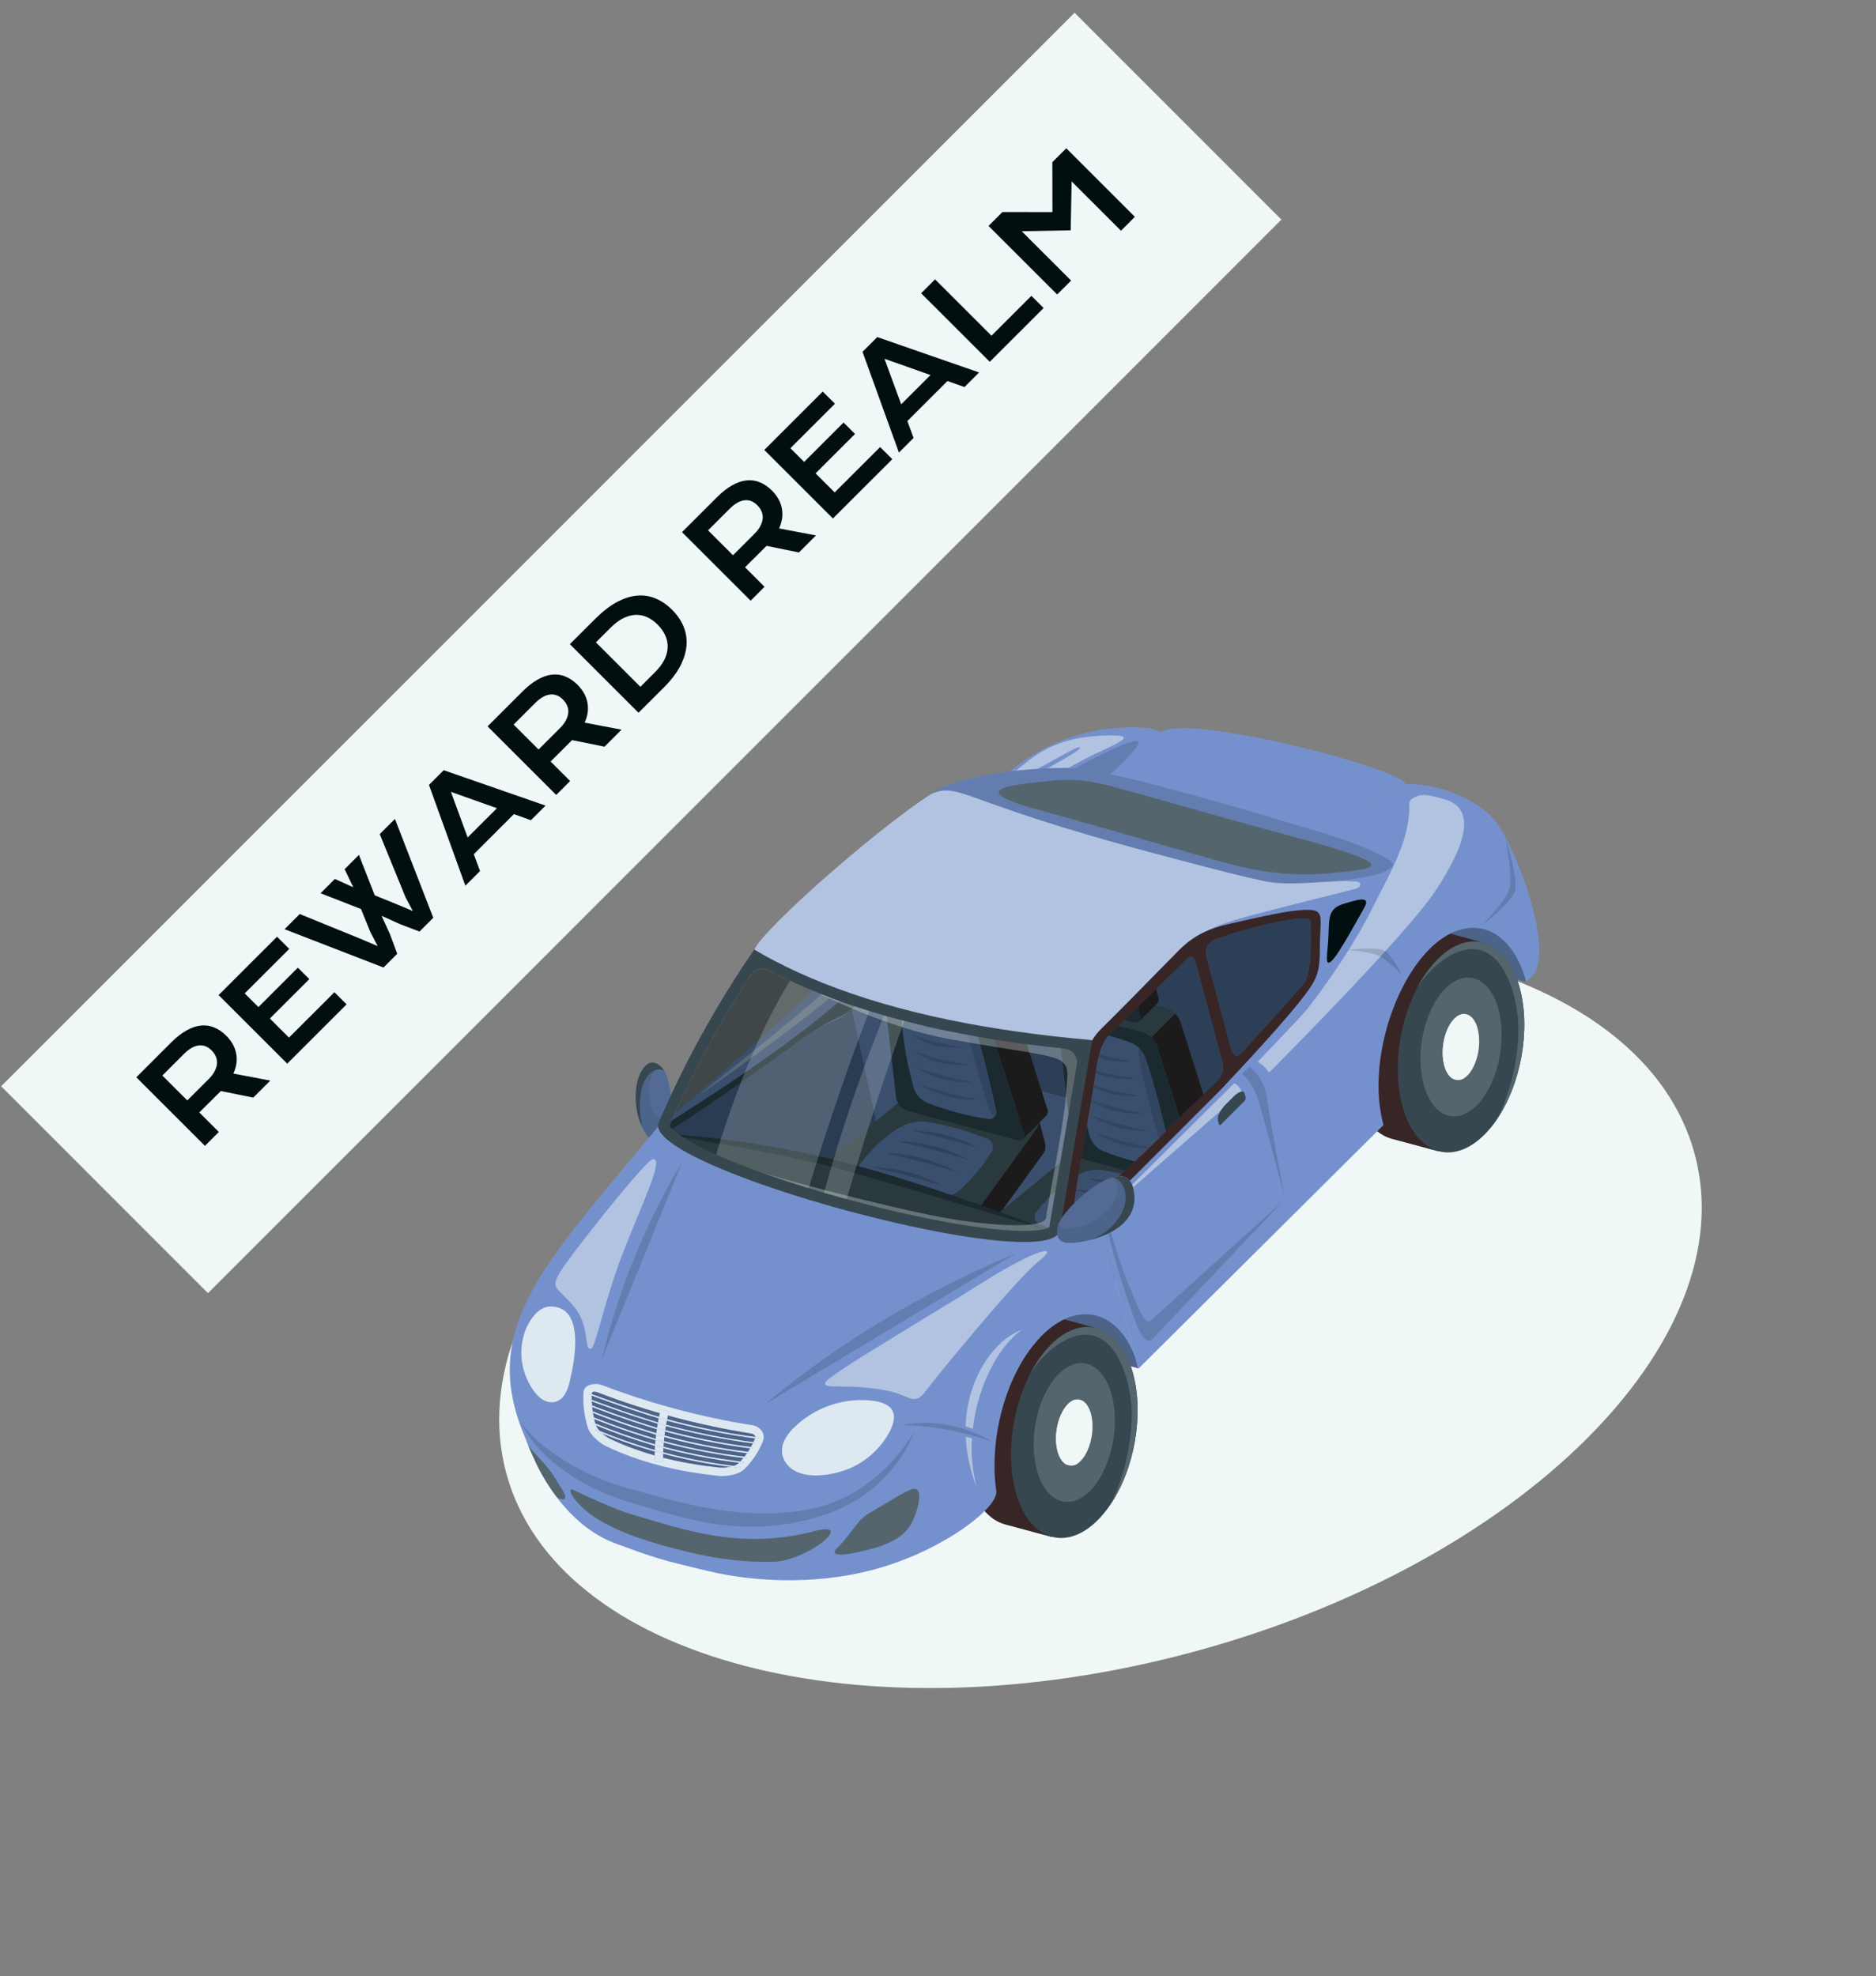 <svg width="94" height="99" viewBox="0 0 94 99" fill="none" xmlns="http://www.w3.org/2000/svg">
<rect x="0" y="0" width="94" height="99" fill="#808080" stroke="none"/>
<g clip-path="url(#clip0_1604_18113)">
<path d="M59.69 82.789C76.136 78.382 87.431 67.209 84.919 57.834C82.407 48.458 67.038 44.43 50.592 48.837C34.146 53.243 22.851 64.416 25.363 73.792C27.875 83.167 43.244 87.195 59.69 82.789Z" fill="#F0F7F7"/>
<path d="M74.048 72.599C77.849 71.581 80.454 68.976 79.866 66.781C79.278 64.587 75.72 63.633 71.919 64.652C68.118 65.67 65.513 68.275 66.101 70.47C66.689 72.664 70.247 73.618 74.048 72.599Z" fill="#F0F7F7"/>
<path d="M59.381 45.818L76.504 50.422C78.92 51.073 79.444 53.033 77.677 54.8L54.072 78.345C45.229 87.211 21.044 78.342 28.177 71.413L51.802 47.844C53.572 46.074 56.965 45.168 59.381 45.818Z" fill="#F0F7F7"/>
<path d="M57.148 36.44C56.376 36.447 53.02 36.24 49.945 39.243C49.216 39.955 47.756 41.423 45.95 43.253C45.95 43.253 44.153 46.514 41.433 49.015C36.287 53.747 32.742 56.7 32.742 56.7C32.88 56.761 33.028 56.796 33.178 56.803C35.149 57.044 40.408 59.798 43.029 57.985C46.082 55.875 57.148 36.44 57.148 36.44Z" fill="#7591CD"/>
<path opacity="0.5" d="M34.946 54.924C34.946 54.924 41.214 49.908 42.046 49.018C42.696 48.336 43.285 47.599 43.808 46.816C44.057 46.406 44.264 47.499 42.775 48.943C40.783 50.887 34.946 54.924 34.946 54.924Z" fill="#F0F7F7"/>
<path d="M43.654 44.6C43.736 44.907 43.878 45.324 44.055 45.873C44.293 46.609 44.29 47.026 44.096 47.693C44.006 47.999 43.763 48.485 43.233 49.048C40.297 52.15 32.742 56.701 32.742 56.701L33.17 56.805L42.652 53.096L46.157 49.161L45.022 44.529L44.269 44.355L43.654 44.6Z" fill="#37474F"/>
<path d="M45.023 44.529L45.086 44.762C45.062 45.019 45 45.381 44.828 45.559C44.737 45.654 44.621 45.722 44.493 45.756C44.259 45.819 44.023 45.754 43.96 45.565C43.946 45.515 43.932 45.462 43.91 45.415C43.791 45.056 43.718 44.817 43.66 44.598L44.275 44.353L45.023 44.529Z" fill="#7591CD"/>
<path opacity="0.3" d="M45.023 44.529L45.086 44.762C45.062 45.019 45 45.381 44.828 45.559C44.737 45.654 44.621 45.722 44.493 45.756C44.259 45.819 44.023 45.754 43.96 45.565C43.946 45.515 43.932 45.462 43.91 45.415C43.791 45.056 43.718 44.817 43.66 44.598L44.275 44.353L45.023 44.529Z" fill="#010F10"/>
<path d="M59.056 37.472C57.903 35.992 56.609 36.341 54.554 37.217C54.316 37.318 49.172 39.918 46.435 41.903C44.368 43.402 43.868 44.252 43.712 44.403C43.352 44.764 44.167 44.981 44.575 44.635C44.672 44.996 44.765 45.303 44.829 45.58C45.214 47.248 45.01 47.575 44.457 48.676C44.229 49.131 43.385 49.886 42.932 50.329C42.085 51.155 42.017 50.703 39.647 52.435C38.631 53.177 33.733 56.678 33.148 56.829L50.074 62.023L55.566 64.222L72.111 41.776L59.056 37.472Z" fill="#7591CD"/>
<path d="M44.599 44.617L45.989 43.021L62.016 46.905L60.132 48.789L62.445 57.41L46.911 53.245L44.599 44.617Z" fill="#7591CD"/>
<path opacity="0.25" d="M44.599 44.617L45.989 43.021L62.275 46.295L65.963 45.81L65.803 48.898L62.445 57.41L46.911 53.245L44.599 44.617Z" fill="#010F10"/>
<path opacity="0.5" d="M47.856 41.124C46.829 41.768 46.132 42.184 46.453 42.26C46.774 42.336 53.437 38.447 54.773 37.816C56.109 37.186 57.165 36.78 55.316 36.853C53.666 36.924 52.699 37.303 51.859 37.874C51.019 38.445 49.524 39.871 49.524 39.871C49.524 39.871 53.721 37.56 53.884 37.493C54.047 37.426 54.478 37.334 53.502 37.916C52.526 38.497 48.891 40.482 47.856 41.124Z" fill="#F0F7F7"/>
<path opacity="0.3" d="M44.462 58.78C44.462 58.78 43.446 54.09 42.684 50.56C41.717 51.437 41.82 50.843 39.669 52.412C38.784 53.058 34.951 55.8 33.593 56.594L33.17 56.805L43.099 59.85L44.462 58.78Z" fill="#010F10"/>
<path d="M52.041 56.067L50.362 56.481L47.431 55.708C47.162 55.652 46.884 55.654 46.616 55.712C46.347 55.77 46.094 55.883 45.872 56.045L43.168 58.259L41.046 58.783L41.376 60.016C41.413 60.154 41.549 60.27 41.781 60.332L48.164 62.043C48.419 62.099 48.684 62.082 48.93 61.995C49.175 61.907 49.392 61.753 49.554 61.549L52.239 57.842C52.299 57.768 52.343 57.68 52.365 57.587C52.387 57.493 52.387 57.396 52.366 57.302L52.041 56.067Z" fill="#37474F"/>
<path d="M41.45 59.1L47.833 60.811C48.088 60.867 48.353 60.85 48.599 60.762C48.844 60.675 49.061 60.521 49.224 60.318L51.908 56.61C52.198 56.211 52.046 55.783 51.568 55.657L47.099 54.476C46.83 54.421 46.552 54.422 46.283 54.48C46.015 54.538 45.762 54.652 45.54 54.813L41.276 58.303C40.895 58.614 40.972 58.972 41.45 59.1Z" fill="#55656D"/>
<path d="M52.042 56.068L52.371 57.297C52.371 57.297 52.371 57.297 52.365 57.299C52.386 57.393 52.386 57.49 52.364 57.584C52.342 57.678 52.299 57.765 52.238 57.84L49.553 61.546C49.398 61.745 49.189 61.896 48.95 61.98L48.62 60.748C48.859 60.665 49.069 60.515 49.223 60.315L51.907 56.607C51.969 56.533 52.013 56.447 52.036 56.353C52.06 56.26 52.062 56.163 52.042 56.068Z" fill="#382626"/>
<path d="M52.476 55.56C52.499 55.613 52.508 55.671 52.501 55.728C52.494 55.785 52.471 55.84 52.437 55.885L51.246 57.075C51.284 57.03 51.308 56.976 51.315 56.919C51.323 56.861 51.314 56.802 51.289 56.75L49.139 49.949C49.082 49.797 48.991 49.659 48.873 49.546C48.755 49.433 48.613 49.348 48.458 49.297L44.627 48.271C44.567 48.25 44.502 48.245 44.44 48.257C44.377 48.269 44.319 48.296 44.27 48.337L45.452 47.156C45.501 47.113 45.56 47.083 45.624 47.071C45.688 47.058 45.755 47.062 45.816 47.083L49.645 48.11C49.8 48.16 49.942 48.245 50.06 48.358C50.178 48.471 50.269 48.608 50.326 48.761L52.476 55.56Z" fill="#382626"/>
<path d="M44.629 48.273L48.459 49.299C48.614 49.35 48.755 49.435 48.873 49.547C48.991 49.66 49.082 49.797 49.14 49.949L51.288 56.747C51.378 57.031 51.218 57.198 50.93 57.116L45.477 55.655C45.328 55.608 45.195 55.519 45.093 55.401C44.99 55.282 44.923 55.137 44.898 54.983L44.17 48.662C44.157 48.601 44.16 48.538 44.18 48.48C44.2 48.421 44.235 48.369 44.283 48.329C44.33 48.289 44.387 48.263 44.448 48.253C44.509 48.243 44.572 48.25 44.629 48.273Z" fill="#37474F"/>
<path d="M50.062 48.362L48.882 49.547C48.765 49.432 48.622 49.346 48.465 49.298L44.634 48.272C44.574 48.251 44.509 48.246 44.447 48.258C44.384 48.27 44.326 48.297 44.277 48.338L45.459 47.157C45.508 47.114 45.567 47.084 45.631 47.072C45.695 47.059 45.761 47.063 45.823 47.084L49.652 48.111C49.807 48.16 49.948 48.246 50.062 48.362Z" fill="#55656D"/>
<path d="M49.215 47.517L48.756 45.804C48.426 44.573 47.25 43.33 46.13 43.029C45.617 42.894 45.206 42.979 44.94 43.23L44.037 44.139L44.756 44.92L45.161 46.432C45.212 46.586 45.297 46.725 45.411 46.84C45.525 46.954 45.665 47.039 45.818 47.09L47.054 47.421L48.27 48.744L49.164 47.845C49.201 47.8 49.225 47.746 49.234 47.688C49.243 47.63 49.237 47.571 49.215 47.517Z" fill="#382626"/>
<path d="M46.784 45.469L47.948 44.304C47.439 43.688 46.776 43.202 46.13 43.029C45.617 42.894 45.206 42.979 44.94 43.23L44.037 44.139L44.756 44.92L44.836 45.217L46.784 45.469Z" fill="#55656D"/>
<path d="M48.326 48.412L47.867 46.7C47.537 45.468 46.361 44.226 45.241 43.925C44.122 43.625 43.48 44.381 43.81 45.614L44.269 47.325C44.319 47.479 44.405 47.619 44.519 47.733C44.634 47.848 44.773 47.933 44.927 47.984L47.945 48.792C48.233 48.869 48.403 48.699 48.326 48.412Z" fill="#37474F"/>
<path d="M45.118 49.704C45.118 51.331 45.342 52.95 45.785 54.516C45.839 54.673 45.924 54.819 46.036 54.943C46.147 55.068 46.282 55.169 46.433 55.24C47.415 55.628 48.439 55.902 49.485 56.056C49.547 56.073 49.612 56.072 49.673 56.055C49.735 56.037 49.79 56.003 49.834 55.956C49.877 55.909 49.907 55.851 49.92 55.788C49.933 55.725 49.928 55.66 49.907 55.6C49.492 53.713 49.054 51.967 48.571 50.547C48.445 50.232 48.203 49.977 47.895 49.834C47.176 49.556 46.429 49.356 45.667 49.237C45.6 49.224 45.53 49.227 45.463 49.245C45.396 49.262 45.334 49.295 45.282 49.34C45.229 49.384 45.187 49.44 45.159 49.503C45.131 49.566 45.117 49.635 45.118 49.704Z" fill="#7591CD"/>
<path opacity="0.15" d="M49.909 55.767C49.916 55.711 49.914 55.654 49.902 55.599C49.486 53.712 49.048 51.966 48.565 50.545C48.505 50.389 48.414 50.247 48.298 50.127C48.044 49.914 48.564 52.135 48.93 53.477C49.296 54.818 49.663 56.141 49.842 55.929C49.849 55.921 49.856 55.912 49.862 55.902C49.881 55.859 49.897 55.813 49.909 55.767Z" fill="#010F10"/>
<g opacity="0.15">
<path d="M46.06 54.315C46.06 54.315 46.108 54.329 46.186 54.355C46.264 54.382 46.378 54.417 46.512 54.461C46.781 54.55 47.139 54.661 47.502 54.756C47.866 54.851 48.231 54.932 48.506 54.989C48.65 55.016 48.761 55.045 48.843 55.058C48.926 55.072 48.971 55.087 48.971 55.087C48.971 55.087 48.923 55.092 48.837 55.094C48.75 55.097 48.633 55.101 48.49 55.092C48.347 55.082 48.18 55.069 48.003 55.044C47.914 55.028 47.823 55.016 47.73 54.995C47.637 54.973 47.545 54.951 47.453 54.932C47.269 54.88 47.086 54.824 46.917 54.759C46.765 54.7 46.616 54.634 46.471 54.56C46.342 54.496 46.24 54.432 46.168 54.39C46.095 54.348 46.06 54.315 46.06 54.315Z" fill="#010F10"/>
<path d="M45.829 53.452C45.829 53.452 45.876 53.465 45.954 53.492C46.032 53.519 46.146 53.554 46.281 53.598C46.55 53.687 46.907 53.797 47.271 53.891C47.634 53.986 47.999 54.068 48.275 54.126C48.418 54.152 48.529 54.181 48.612 54.195C48.695 54.21 48.739 54.224 48.739 54.224L48.605 54.231C48.521 54.232 48.401 54.237 48.259 54.229C48.095 54.221 47.933 54.204 47.771 54.179C47.683 54.164 47.591 54.151 47.498 54.13C47.405 54.109 47.314 54.088 47.221 54.068C47.037 54.017 46.854 53.959 46.686 53.895C46.518 53.831 46.366 53.762 46.239 53.696C46.113 53.631 46.009 53.569 45.936 53.527C45.864 53.485 45.829 53.452 45.829 53.452Z" fill="#010F10"/>
<path d="M45.817 52.684C45.817 52.684 45.86 52.695 45.933 52.719C46.006 52.743 46.111 52.774 46.231 52.815C46.48 52.895 46.81 52.994 47.145 53.073C47.479 53.152 47.819 53.215 48.076 53.265L48.387 53.327L48.504 53.353C48.504 53.353 48.461 53.358 48.384 53.362C48.307 53.366 48.197 53.37 48.065 53.367C47.915 53.364 47.764 53.354 47.614 53.337C47.532 53.325 47.447 53.317 47.362 53.299C47.277 53.281 47.19 53.265 47.103 53.246C47.016 53.227 46.932 53.202 46.849 53.178C46.766 53.154 46.685 53.123 46.607 53.096C46.466 53.042 46.328 52.98 46.193 52.911C46.075 52.852 45.981 52.792 45.916 52.752C45.851 52.713 45.817 52.684 45.817 52.684Z" fill="#010F10"/>
<path d="M45.673 51.853L45.785 51.886C45.855 51.912 45.957 51.939 46.082 51.977C46.321 52.049 46.64 52.149 46.964 52.22C47.288 52.291 47.617 52.35 47.865 52.397L48.165 52.452C48.238 52.467 48.279 52.478 48.279 52.478L48.163 52.487C48.089 52.489 47.982 52.496 47.855 52.495C47.728 52.493 47.58 52.486 47.421 52.475C47.342 52.465 47.258 52.458 47.176 52.442C47.094 52.426 47.009 52.412 46.925 52.395C46.842 52.378 46.759 52.352 46.678 52.325C46.597 52.298 46.518 52.273 46.444 52.252C46.307 52.2 46.174 52.141 46.044 52.074C45.93 52.016 45.84 51.957 45.778 51.919C45.716 51.882 45.673 51.853 45.673 51.853Z" fill="#010F10"/>
<path d="M45.592 51.046L45.698 51.076L45.973 51.162C46.245 51.249 46.523 51.323 46.803 51.382C47.107 51.446 47.419 51.489 47.66 51.531C47.901 51.572 48.051 51.611 48.051 51.611C47.917 51.626 47.782 51.633 47.648 51.634C47.354 51.638 47.06 51.613 46.771 51.557C46.691 51.539 46.612 51.52 46.536 51.498C46.459 51.477 46.386 51.449 46.314 51.422C46.184 51.373 46.059 51.316 45.937 51.25C45.817 51.191 45.702 51.123 45.592 51.046Z" fill="#010F10"/>
<path d="M45.678 50.225C45.678 50.225 45.814 50.26 46.012 50.322C46.209 50.383 46.468 50.455 46.733 50.514C46.998 50.572 47.266 50.622 47.469 50.664C47.673 50.706 47.808 50.743 47.808 50.743C47.692 50.759 47.575 50.767 47.459 50.766C47.202 50.769 46.946 50.743 46.694 50.689C46.625 50.671 46.557 50.654 46.49 50.635C46.424 50.616 46.36 50.591 46.298 50.568C46.185 50.525 46.076 50.474 45.971 50.416C45.868 50.36 45.77 50.297 45.678 50.225Z" fill="#010F10"/>
</g>
<path d="M45.377 56.342C44.547 56.731 43.804 57.408 43.121 58.279C43.078 58.328 43.047 58.386 43.032 58.45C43.017 58.513 43.018 58.579 43.035 58.642C43.052 58.705 43.084 58.763 43.129 58.81C43.173 58.858 43.229 58.894 43.291 58.914C44.529 59.395 45.817 59.735 47.131 59.928C47.468 59.963 47.804 59.863 48.067 59.65C48.699 59.085 49.243 58.428 49.682 57.703C49.717 57.644 49.739 57.578 49.745 57.51C49.751 57.442 49.742 57.373 49.718 57.309C49.694 57.245 49.657 57.187 49.608 57.139C49.559 57.092 49.5 57.056 49.435 57.034C48.461 56.648 47.447 56.369 46.413 56.202C46.062 56.163 45.706 56.211 45.377 56.342Z" fill="#7591CD"/>
<g opacity="0.2">
<path d="M43.675 58.476C43.675 58.476 43.733 58.475 43.834 58.479C43.934 58.484 44.082 58.489 44.249 58.504C44.674 58.547 45.095 58.623 45.508 58.729C45.92 58.836 46.322 58.977 46.711 59.151C46.887 59.23 47.06 59.317 47.228 59.414L46.673 59.247C46.343 59.146 45.903 59.017 45.458 58.904C45.013 58.79 44.566 58.684 44.227 58.607L43.819 58.512C43.731 58.491 43.675 58.476 43.675 58.476Z" fill="#010F10"/>
<path d="M44.378 57.773L44.537 57.777C44.638 57.783 44.785 57.788 44.952 57.802C45.377 57.845 45.797 57.919 46.211 58.026C46.622 58.133 47.025 58.274 47.413 58.447C47.591 58.528 47.764 58.618 47.932 58.717L47.378 58.55C47.047 58.447 46.607 58.32 46.162 58.206C45.718 58.093 45.27 57.987 44.932 57.91L44.524 57.815C44.434 57.79 44.378 57.773 44.378 57.773Z" fill="#010F10"/>
<path d="M44.983 57.177C44.983 57.177 45.041 57.176 45.142 57.181C45.244 57.184 45.39 57.19 45.558 57.205C45.982 57.248 46.403 57.323 46.816 57.429C47.228 57.537 47.63 57.678 48.019 57.851C48.196 57.931 48.37 58.022 48.538 58.12C48.538 58.12 48.316 58.054 47.983 57.953C47.651 57.851 47.212 57.725 46.768 57.61C46.324 57.494 45.876 57.391 45.538 57.314L45.13 57.219L44.983 57.177Z" fill="#010F10"/>
<path d="M45.672 56.636C45.672 56.636 45.726 56.635 45.82 56.638C45.913 56.642 46.046 56.646 46.205 56.662C46.595 56.699 46.981 56.766 47.361 56.864C47.74 56.961 48.11 57.089 48.468 57.249C48.63 57.322 48.788 57.404 48.942 57.495C48.942 57.495 48.891 57.481 48.795 57.455C48.7 57.429 48.578 57.392 48.426 57.347C48.128 57.254 47.718 57.139 47.31 57.035C46.902 56.93 46.492 56.833 46.182 56.761L45.808 56.67C45.724 56.651 45.672 56.636 45.672 56.636Z" fill="#010F10"/>
</g>
<path d="M60.86 58.495L59.181 58.91L56.25 58.136C55.981 58.08 55.703 58.082 55.435 58.14C55.166 58.199 54.913 58.312 54.691 58.474L51.989 60.687L49.869 61.21L50.199 62.443C50.236 62.581 50.372 62.697 50.604 62.759L56.987 64.47C57.242 64.526 57.507 64.509 57.753 64.422C57.998 64.334 58.215 64.18 58.377 63.976L61.062 60.27C61.123 60.196 61.166 60.108 61.188 60.014C61.21 59.921 61.21 59.823 61.189 59.729L60.86 58.495Z" fill="#37474F"/>
<path d="M50.269 61.527L56.652 63.238C56.907 63.294 57.172 63.277 57.418 63.19C57.664 63.102 57.88 62.948 58.043 62.745L60.727 59.038C61.018 58.638 60.865 58.21 60.387 58.084L55.919 56.903C55.65 56.848 55.372 56.849 55.104 56.908C54.836 56.966 54.582 57.08 54.361 57.241L50.093 60.726C49.714 61.041 49.791 61.4 50.269 61.527Z" fill="#55656D"/>
<path d="M60.862 58.496L61.192 59.726C61.213 59.82 61.213 59.917 61.191 60.011C61.169 60.105 61.125 60.192 61.064 60.267L58.38 63.973C58.225 64.172 58.015 64.323 57.777 64.407L57.447 63.175C57.685 63.092 57.895 62.941 58.05 62.742L60.732 59.026C60.791 58.953 60.834 58.868 60.857 58.776C60.879 58.684 60.881 58.588 60.862 58.496Z" fill="#382626"/>
<path d="M61.296 57.988C61.319 58.041 61.328 58.099 61.321 58.156C61.314 58.213 61.292 58.267 61.256 58.312L60.066 59.502C60.105 59.458 60.13 59.403 60.138 59.346C60.147 59.288 60.139 59.228 60.115 59.175L57.965 52.379C57.907 52.226 57.816 52.088 57.698 51.975C57.581 51.862 57.439 51.777 57.284 51.726L53.448 50.702C53.388 50.681 53.323 50.676 53.261 50.688C53.199 50.699 53.141 50.727 53.092 50.768L54.274 49.588C54.323 49.545 54.383 49.515 54.447 49.502C54.511 49.489 54.577 49.494 54.639 49.515L58.467 50.542C58.622 50.592 58.764 50.676 58.882 50.789C59 50.902 59.091 51.04 59.148 51.193L61.296 57.988Z" fill="#382626"/>
<path d="M53.45 50.701L57.279 51.727C57.434 51.778 57.576 51.863 57.694 51.975C57.812 52.088 57.903 52.226 57.961 52.378L60.109 59.176C60.199 59.46 60.039 59.627 59.752 59.544L54.299 58.084C54.15 58.036 54.016 57.948 53.914 57.83C53.811 57.711 53.744 57.566 53.718 57.411L52.992 51.096C52.977 51.035 52.98 50.971 52.999 50.912C53.018 50.853 53.053 50.8 53.101 50.759C53.148 50.718 53.205 50.691 53.267 50.681C53.328 50.671 53.392 50.678 53.45 50.701Z" fill="#37474F"/>
<path d="M58.883 50.788L57.692 51.978C57.575 51.862 57.432 51.776 57.275 51.727L53.448 50.702C53.388 50.681 53.323 50.676 53.261 50.688C53.199 50.699 53.141 50.727 53.092 50.768L54.274 49.588C54.323 49.545 54.383 49.515 54.447 49.502C54.511 49.489 54.577 49.494 54.639 49.515L58.467 50.542C58.624 50.59 58.766 50.674 58.883 50.788Z" fill="#55656D"/>
<path d="M58.036 49.943L57.578 48.233C57.248 47.001 56.072 45.758 54.951 45.459C54.438 45.324 54.026 45.407 53.761 45.658L52.856 46.568L53.576 47.351L53.979 48.856C54.029 49.01 54.115 49.15 54.23 49.264C54.344 49.378 54.484 49.464 54.637 49.514L55.871 49.845L57.088 51.168L57.982 50.27C58.019 50.225 58.044 50.171 58.053 50.114C58.063 50.056 58.057 49.997 58.036 49.943Z" fill="#382626"/>
<path d="M55.603 47.896L56.768 46.731C56.258 46.116 55.595 45.629 54.95 45.457C54.437 45.322 54.025 45.406 53.76 45.656L52.855 46.566L53.575 47.349L53.654 47.645L55.603 47.896Z" fill="#55656D"/>
<path d="M57.145 50.838L56.686 49.126C56.356 47.894 55.18 46.652 54.06 46.351C52.941 46.051 52.3 46.807 52.63 48.039L53.089 49.751C53.139 49.905 53.225 50.045 53.339 50.159C53.453 50.273 53.593 50.359 53.746 50.41L56.766 51.219C57.052 51.295 57.222 51.125 57.145 50.838Z" fill="#37474F"/>
<path d="M53.94 52.13C53.938 53.758 54.162 55.378 54.606 56.944C54.66 57.101 54.745 57.246 54.856 57.371C54.967 57.495 55.102 57.595 55.253 57.666C56.236 58.055 57.26 58.329 58.305 58.483C58.366 58.499 58.431 58.498 58.492 58.48C58.554 58.463 58.609 58.428 58.652 58.382C58.696 58.335 58.725 58.278 58.739 58.215C58.752 58.153 58.748 58.088 58.728 58.028C58.31 56.14 57.874 54.394 57.39 52.974C57.264 52.659 57.022 52.404 56.714 52.261C55.995 51.983 55.248 51.782 54.486 51.664C54.419 51.651 54.349 51.655 54.283 51.672C54.216 51.691 54.155 51.723 54.103 51.768C54.05 51.812 54.009 51.868 53.98 51.931C53.952 51.993 53.938 52.062 53.94 52.13Z" fill="#7591CD"/>
<path opacity="0.15" d="M58.728 58.195C58.736 58.139 58.735 58.082 58.722 58.027C58.305 56.14 57.869 54.393 57.385 52.973C57.326 52.816 57.234 52.674 57.117 52.554C56.863 52.342 57.383 54.564 57.75 55.906C58.116 57.247 58.484 58.569 58.662 58.357L58.682 58.33C58.701 58.286 58.716 58.241 58.728 58.195Z" fill="#010F10"/>
<g opacity="0.15">
<path d="M54.884 56.746L55.009 56.786C55.087 56.814 55.2 56.848 55.334 56.892C55.605 56.981 55.962 57.092 56.324 57.187C56.686 57.282 57.053 57.364 57.329 57.42C57.473 57.447 57.584 57.476 57.665 57.489C57.747 57.503 57.793 57.518 57.793 57.518C57.793 57.518 57.746 57.522 57.659 57.525C57.571 57.528 57.455 57.532 57.312 57.523C57.149 57.516 56.986 57.499 56.825 57.475C56.736 57.459 56.645 57.447 56.553 57.425C56.461 57.403 56.368 57.384 56.275 57.364C56.091 57.312 55.908 57.255 55.741 57.189C55.588 57.131 55.438 57.065 55.293 56.991C55.164 56.927 55.062 56.863 54.991 56.821C54.92 56.779 54.884 56.746 54.884 56.746Z" fill="#010F10"/>
<path d="M54.651 55.877L54.776 55.917C54.855 55.945 54.967 55.979 55.102 56.023C55.372 56.111 55.73 56.221 56.092 56.316C56.453 56.411 56.82 56.493 57.097 56.551C57.24 56.578 57.352 56.607 57.433 56.62C57.514 56.634 57.56 56.649 57.56 56.649L57.426 56.656C57.342 56.657 57.222 56.662 57.08 56.654C56.916 56.646 56.754 56.63 56.592 56.605C56.504 56.589 56.412 56.578 56.321 56.556C56.229 56.534 56.135 56.513 56.043 56.494C55.859 56.443 55.676 56.386 55.509 56.321C55.342 56.257 55.188 56.188 55.06 56.123C54.933 56.058 54.83 55.995 54.759 55.953C54.688 55.911 54.651 55.877 54.651 55.877Z" fill="#010F10"/>
<path d="M54.637 55.109C54.637 55.109 54.679 55.121 54.752 55.145C54.826 55.169 54.931 55.201 55.051 55.242C55.298 55.322 55.628 55.42 55.963 55.499C56.297 55.578 56.637 55.641 56.894 55.691L57.205 55.753L57.322 55.779C57.322 55.779 57.28 55.79 57.202 55.788C57.124 55.786 57.015 55.797 56.883 55.793C56.733 55.791 56.582 55.78 56.433 55.763C56.35 55.751 56.265 55.743 56.18 55.725C56.095 55.708 56.008 55.691 55.921 55.674C55.835 55.656 55.75 55.628 55.667 55.605C55.585 55.583 55.504 55.55 55.426 55.523C55.284 55.47 55.146 55.408 55.011 55.339C54.895 55.279 54.8 55.22 54.735 55.18C54.669 55.14 54.637 55.109 54.637 55.109Z" fill="#010F10"/>
<path d="M54.495 54.278C54.495 54.278 54.536 54.289 54.608 54.312C54.679 54.335 54.78 54.364 54.904 54.402C55.143 54.474 55.462 54.574 55.786 54.645C56.111 54.716 56.438 54.775 56.688 54.821L56.987 54.877C57.059 54.892 57.1 54.903 57.1 54.903L56.984 54.912C56.91 54.914 56.803 54.922 56.676 54.92C56.549 54.917 56.401 54.912 56.242 54.9C56.163 54.89 56.081 54.883 55.997 54.867C55.914 54.852 55.83 54.837 55.746 54.82C55.663 54.803 55.58 54.778 55.499 54.75C55.418 54.723 55.339 54.698 55.265 54.677C55.129 54.625 54.995 54.565 54.866 54.498C54.752 54.44 54.661 54.381 54.598 54.343C54.535 54.306 54.495 54.278 54.495 54.278Z" fill="#010F10"/>
<path d="M54.415 53.471L54.521 53.501C54.587 53.523 54.682 53.552 54.796 53.587C55.068 53.675 55.345 53.749 55.625 53.808C55.929 53.871 56.241 53.916 56.475 53.958C56.71 54 56.866 54.038 56.866 54.038C56.733 54.053 56.598 54.06 56.464 54.06C56.169 54.065 55.874 54.04 55.585 53.984C55.507 53.965 55.427 53.947 55.35 53.926C55.273 53.904 55.2 53.876 55.128 53.849C54.999 53.8 54.873 53.743 54.751 53.678C54.634 53.617 54.522 53.548 54.415 53.471Z" fill="#010F10"/>
<path d="M54.497 52.651C54.497 52.651 54.635 52.687 54.831 52.748C55.027 52.81 55.288 52.883 55.553 52.941C55.817 52.998 56.085 53.048 56.289 53.091C56.492 53.133 56.628 53.171 56.628 53.171C56.512 53.186 56.396 53.193 56.279 53.193C56.022 53.195 55.765 53.169 55.514 53.116C55.445 53.099 55.377 53.082 55.31 53.062C55.243 53.041 55.179 53.017 55.117 52.995C55.005 52.952 54.896 52.901 54.791 52.842C54.688 52.787 54.59 52.723 54.497 52.651Z" fill="#010F10"/>
</g>
<path d="M54.2 58.769C53.37 59.158 52.628 59.834 51.943 60.705C51.9 60.754 51.87 60.813 51.855 60.876C51.84 60.94 51.841 61.006 51.858 61.069C51.875 61.132 51.907 61.189 51.951 61.237C51.996 61.284 52.052 61.32 52.113 61.341C53.351 61.822 54.639 62.162 55.953 62.355C56.289 62.39 56.626 62.291 56.889 62.078C57.519 61.51 58.061 60.852 58.498 60.124C58.533 60.066 58.555 60 58.561 59.932C58.567 59.863 58.558 59.795 58.535 59.73C58.511 59.666 58.473 59.608 58.424 59.561C58.375 59.513 58.316 59.477 58.251 59.455C57.276 59.07 56.263 58.791 55.229 58.624C54.879 58.588 54.526 58.638 54.2 58.769Z" fill="#7591CD"/>
<g opacity="0.2">
<path d="M52.494 60.9C52.494 60.9 52.553 60.9 52.654 60.904C52.756 60.908 52.901 60.914 53.07 60.929C53.494 60.971 53.914 61.046 54.327 61.153C54.739 61.26 55.141 61.401 55.529 61.574C55.707 61.653 55.88 61.741 56.048 61.837L55.494 61.67C55.163 61.569 54.721 61.441 54.277 61.327C53.832 61.213 53.385 61.108 53.048 61.031L52.64 60.935C52.551 60.918 52.494 60.9 52.494 60.9Z" fill="#010F10"/>
<path d="M53.197 60.201L53.358 60.206C53.459 60.21 53.604 60.216 53.773 60.231C54.198 60.273 54.618 60.348 55.032 60.455C55.443 60.562 55.846 60.703 56.234 60.876C56.412 60.957 56.585 61.047 56.753 61.146L56.199 60.978C55.868 60.877 55.428 60.749 54.983 60.635C54.539 60.521 54.091 60.415 53.754 60.338L53.345 60.243C53.253 60.218 53.197 60.201 53.197 60.201Z" fill="#010F10"/>
<path d="M53.804 59.603L53.963 59.607C54.065 59.612 54.211 59.618 54.378 59.632C54.803 59.675 55.223 59.749 55.636 59.856C56.048 59.964 56.45 60.105 56.839 60.278C57.017 60.358 57.19 60.449 57.358 60.547L56.81 60.378C56.479 60.276 56.039 60.149 55.594 60.034C55.149 59.919 54.702 59.815 54.364 59.738L53.956 59.643C53.86 59.62 53.804 59.603 53.804 59.603Z" fill="#010F10"/>
<path d="M54.491 59.062C54.491 59.062 54.545 59.062 54.639 59.065C54.733 59.069 54.866 59.072 55.025 59.088C55.415 59.125 55.801 59.193 56.18 59.291C56.559 59.387 56.929 59.516 57.287 59.675C57.449 59.749 57.608 59.831 57.761 59.922C57.761 59.922 57.71 59.908 57.621 59.881L57.253 59.772C56.948 59.681 56.544 59.565 56.135 59.46C55.727 59.354 55.319 59.258 55.009 59.185L54.635 59.095C54.543 59.077 54.491 59.062 54.491 59.062Z" fill="#010F10"/>
</g>
<path d="M76.466 49.191L69.879 47.426L72.558 44.746L76.164 45.868L76.466 49.191Z" fill="#7591CD"/>
<path opacity="0.35" d="M76.466 49.191L69.879 47.426L72.558 44.746L76.164 45.868L76.466 49.191Z" fill="#010F10"/>
<path d="M73.85 49.048L74.233 47.202L71.982 46.596C71.266 46.406 70.451 46.667 69.685 47.433C68.058 49.061 67.265 52.346 67.914 54.772C68.255 56.043 68.921 56.818 69.716 57.046L69.749 57.055L72.057 57.673L72.461 55.726C73.77 54.039 74.367 51.233 73.85 49.048Z" fill="#37474F"/>
<path d="M73.85 49.048L74.233 47.202L71.982 46.596C71.266 46.406 70.451 46.667 69.685 47.433C68.058 49.061 67.265 52.346 67.914 54.772C68.255 56.043 68.921 56.818 69.716 57.046L69.749 57.055L72.057 57.673L72.461 55.726C73.77 54.039 74.367 51.233 73.85 49.048Z" fill="#382626"/>
<path d="M76.151 49.509C76.712 51.601 76.2 54.331 75.003 56.082C75.003 56.084 75.004 56.087 75.005 56.089C74.823 56.357 74.617 56.609 74.389 56.84C72.762 58.468 70.915 57.822 70.266 55.396C69.775 53.564 70.106 51.239 71.004 49.51C71.008 49.506 71.01 49.501 71.012 49.496C71.278 48.97 71.623 48.487 72.034 48.064C73.656 46.438 75.502 47.085 76.151 49.509Z" fill="#37474F"/>
<path d="M72.426 49.528C73.461 48.492 74.652 48.963 75.085 50.579C75.518 52.196 75.025 54.348 73.994 55.382C72.964 56.417 71.768 55.948 71.333 54.325C70.898 52.702 71.385 50.564 72.426 49.528Z" fill="#55656D"/>
<path d="M74.082 51.734C74.22 52.559 73.938 53.553 73.451 53.953C73.371 54.031 73.27 54.084 73.16 54.105C73.051 54.125 72.937 54.112 72.835 54.067C72.595 53.956 72.4 53.639 72.325 53.18C72.186 52.355 72.466 51.362 72.957 50.967C73.065 50.87 73.203 50.811 73.348 50.803C73.687 50.788 73.982 51.133 74.082 51.734Z" fill="#F0F7F7"/>
<path d="M73.856 51.686C73.993 52.511 73.711 53.505 73.223 53.898C73.115 53.995 72.978 54.053 72.834 54.062C72.594 53.951 72.399 53.634 72.323 53.175C72.186 52.35 72.466 51.357 72.956 50.962C73.064 50.865 73.202 50.806 73.347 50.798C73.585 50.911 73.778 51.223 73.856 51.686Z" fill="#F0F7F7"/>
<path d="M76.152 49.509C76.712 51.601 76.2 54.331 75.004 56.082C75.655 54.833 76.159 52.9 76.068 51.211C75.989 49.734 75.34 47.756 74.003 47.571C72.667 47.386 71.371 48.878 70.999 49.499C71.269 48.971 71.618 48.487 72.034 48.064C73.656 46.438 75.502 47.085 76.152 49.509Z" fill="#55656D"/>
<path d="M74.922 41.135C73.768 39.654 70.356 38.709 69.267 39.677C68.928 39.976 67.995 40.949 66.809 42.133C66.809 42.133 62.944 46.165 62.583 46.521C62.583 46.521 64.778 45.893 65.327 45.939C65.876 45.986 65.88 46.396 65.885 46.547L65.85 47.434C66.025 50.383 61.986 52.691 61.337 53.972C61.108 54.427 60.875 54.63 60.427 55.077C59.979 55.524 57.172 58.252 56.774 58.65C56.058 59.367 54.853 60.358 54.853 60.358L57.051 68.564L69.321 56.367C69.261 56.142 69.212 55.914 69.176 55.684C68.715 52.947 69.846 49.329 71.618 47.558C73.541 45.634 75.715 46.367 76.473 49.196L76.785 48.885C77.887 47.737 76.073 42.608 74.922 41.135Z" fill="#7591CD"/>
<path d="M67.409 45.259C66.519 45.497 66.607 45.971 66.562 46.966C66.526 47.749 66.345 48.484 66.717 48.151C67.089 47.816 68.148 45.841 68.35 45.494C68.769 44.78 67.816 45.15 67.409 45.259Z" fill="#010F10"/>
<path d="M70.454 39.279C69.957 39.301 69.532 39.421 69.256 39.667C68.917 39.968 67.984 40.942 66.797 42.126L65.201 43.72L53.583 40.618C53.583 40.618 56.952 37.58 58.194 36.674C59.436 35.767 69.785 38.346 70.454 39.279Z" fill="#7591CD"/>
<path opacity="0.5" d="M55.262 60.809L61.84 54.279C61.935 54.318 62.019 54.38 62.084 54.459C62.149 54.538 62.194 54.632 62.213 54.732L55.262 60.809Z" fill="#F0F7F7"/>
<path d="M61.163 56.357C61.157 56.362 61.15 56.367 61.142 56.369C61.133 56.371 61.125 56.371 61.116 56.369C61.108 56.366 61.101 56.362 61.095 56.356C61.088 56.35 61.084 56.343 61.081 56.335L61.022 56.113C60.977 55.945 61.155 55.595 61.415 55.334L61.802 54.947C62.064 54.685 62.313 54.609 62.358 54.777L62.407 54.958C62.417 54.996 62.417 55.035 62.407 55.072C62.397 55.11 62.377 55.144 62.349 55.171L61.163 56.357Z" fill="#37474F"/>
<path opacity="0.5" d="M65.509 50.544C65.19 50.95 63.283 52.911 63.02 53.199C63.252 53.328 63.447 53.514 63.589 53.738C63.589 53.738 70.408 46.92 71.913 44.648C73.418 42.377 74.061 40.464 72.31 40.027C71.779 39.897 71.259 39.663 70.752 40.023C70.715 40.047 70.683 40.078 70.658 40.114C70.624 40.184 70.61 40.263 70.619 40.34C70.636 42.194 69.565 43.874 68.771 45.49C67.993 47.077 66.636 49.112 65.509 50.544Z" fill="#F0F7F7"/>
<path opacity="0.15" d="M47.369 42.159C47.369 42.159 56.205 36.906 56.992 37.129C57.779 37.351 49.82 43.747 49.82 43.747L47.369 42.159Z" fill="#010F10"/>
<path opacity="0.15" d="M57.675 66.151C57.382 66.425 57.117 65.71 56.539 64.335C55.961 62.961 55.34 60.563 55.34 60.563C55.392 61.697 56.184 64.263 56.767 65.887C57.349 67.511 57.62 67.272 57.886 66.937L64.318 60.146L57.675 66.151Z" fill="#010F10"/>
<path opacity="0.15" d="M62.228 53.797C62.228 53.797 62.812 54.196 63.116 55.33C63.479 56.684 64.356 59.901 64.356 59.901C64.356 59.901 63.65 56.25 63.498 55.091C63.347 53.932 62.609 53.446 62.609 53.446L62.228 53.797Z" fill="#010F10"/>
<path opacity="0.15" d="M70.267 48.871C70.267 48.871 69.81 47.959 69.434 47.671C69.059 47.383 67.534 47.599 67.534 47.599C67.534 47.599 68.799 47.688 69.211 47.944C69.622 48.2 70.267 48.871 70.267 48.871Z" fill="#010F10"/>
<path opacity="0.15" d="M74.216 46.39C74.216 46.39 75.462 45.154 75.63 44.514C75.797 43.873 75.436 41.991 75.436 41.991C75.436 41.991 76.132 44.079 75.896 44.687C75.659 45.295 74.216 46.39 74.216 46.39Z" fill="#010F10"/>
<path d="M69.515 43.009C67.947 42.15 66.191 41.695 64.487 41.183C62.784 40.671 61.104 40.182 59.405 39.727C58.004 39.347 56.601 38.98 55.175 38.681C54.794 38.597 54.408 38.534 54.02 38.493L53.874 38.482L53.858 38.486C53.669 38.478 53.433 38.473 53.163 38.476C51.778 38.486 49.461 38.667 47.554 39.309C45.892 39.869 38.451 46.236 37.801 47.579C37.494 48.192 37.219 48.82 36.977 49.461C36.977 49.461 37.9 48.251 38.526 48.305C39.031 48.349 43.122 50.439 45.657 51.025C48.679 51.714 52.709 52.118 53.729 52.286C54.749 52.454 54.479 53.706 54.479 53.706C54.721 52.926 54.826 52.495 55.227 51.922C55.963 50.868 59.249 47.858 59.301 47.812C59.756 47.397 60.293 47.081 60.877 46.884L64.89 45.945L69.172 43.761C69.409 43.688 69.625 43.556 69.797 43.377C69.817 43.206 69.657 43.089 69.515 43.009Z" fill="#7591CD"/>
<path opacity="0.5" d="M54.855 52.352C55.77 51.1 56.78 49.919 57.875 48.819C59.756 46.915 60.276 46.521 62.58 45.893C64.336 45.414 66.115 44.996 67.879 44.541C67.961 44.527 68.037 44.492 68.101 44.439C68.132 44.412 68.152 44.374 68.156 44.332C68.159 44.291 68.147 44.25 68.122 44.217C68.079 44.184 68.026 44.167 67.972 44.167C66.643 44.063 64.692 44.427 63.384 44.152C62.261 43.915 61.149 43.624 60.032 43.334C56.979 42.533 54.099 41.769 51.002 40.722C48.114 39.748 47.618 39.337 46.663 39.778C44.108 41.4 38.36 46.404 37.794 47.577L37.788 47.592L37.926 48.068C37.926 48.068 38.104 48.157 38.416 48.306C38.45 48.301 38.485 48.3 38.52 48.303C38.978 48.344 42.379 50.064 44.903 50.815C45.153 50.884 45.404 50.953 45.653 51.014C48.264 51.606 51.611 51.989 53.14 52.191C54.18 52.301 54.855 52.352 54.855 52.352Z" fill="#F0F7F7"/>
<path opacity="0.15" d="M68.072 43.995C67.348 44.106 66.618 44.18 65.886 44.215C65.06 44.262 64.199 44.327 63.381 44.155C62.258 43.918 61.146 43.628 60.029 43.337C56.977 42.536 54.096 41.773 50.999 40.726C48.112 39.752 47.615 39.34 46.66 39.781C46.937 39.593 47.234 39.435 47.544 39.31C49.825 38.544 52.691 38.435 53.848 38.487C54.292 38.521 54.733 38.588 55.167 38.688C56.59 38.976 57.995 39.35 59.397 39.734C61.098 40.195 62.792 40.681 64.479 41.19C66.183 41.702 67.939 42.158 69.507 43.017C69.649 43.094 69.808 43.208 69.789 43.373C69.512 43.681 69.086 43.799 68.68 43.886C68.483 43.923 68.277 43.962 68.072 43.995Z" fill="#010F10"/>
<path d="M64.681 41.888C61.114 40.937 58.547 40.161 55.776 39.417C54.766 39.143 53.843 38.993 52.641 39.122C52.016 39.188 50.972 39.279 50.436 39.432C49.531 39.711 50.203 40.088 52.314 40.653C54.426 41.218 60.23 42.917 61.453 43.243C62.676 43.569 64.508 43.972 66.692 43.746C68.877 43.521 70.557 43.463 64.681 41.888Z" fill="#55656D"/>
<path d="M65.888 45.627C65.186 45.414 62.757 46.034 61.629 46.282C60.535 46.522 59.834 46.888 59.212 47.474C59.17 47.513 59.127 47.553 59.087 47.595C58.593 48.1 55.97 50.774 55.191 51.532C54.412 52.289 54.446 52.972 54.249 54.016C54.053 55.061 52.917 60.923 52.972 61.677C53.027 62.43 56.295 59.473 56.295 59.473L61.005 54.761C61.188 54.576 61.238 54.525 61.456 54.288C61.675 54.051 64.531 51.049 65.546 49.63C66.053 48.924 66.135 48.498 66.133 47.494C66.132 46.297 66.329 45.759 65.888 45.627ZM61.001 54.133C60.646 54.511 59.696 55.363 58.299 56.791C56.509 58.625 53.757 60.924 53.737 60.939C53.959 59.14 54.775 54.742 54.895 53.819C55.016 52.896 55.199 52.231 55.58 51.865C56.418 51.049 59.013 48.514 59.509 48.005C59.534 47.979 59.565 47.96 59.599 47.95C59.634 47.939 59.67 47.938 59.706 47.945C59.741 47.953 59.773 47.969 59.8 47.993C59.827 48.017 59.848 48.047 59.86 48.081C59.888 48.154 59.916 48.243 59.945 48.351L61.236 53.169C61.295 53.335 61.304 53.515 61.263 53.686C61.221 53.857 61.13 54.013 61.001 54.133ZM65.673 46.184C65.689 46.665 65.78 48.649 65.343 49.253C65.004 49.721 62.952 51.915 62.205 52.758C61.911 53.091 61.752 52.793 61.648 52.404C61.384 51.419 60.831 49.355 60.519 48.191C60.332 47.58 60.423 47.294 60.9 47.074C61.496 46.8 65.647 45.581 65.673 46.184Z" fill="#382626"/>
<path opacity="0.5" d="M61.001 54.133C60.646 54.511 59.696 55.363 58.299 56.791C56.509 58.625 53.757 60.924 53.737 60.939C53.96 59.14 54.775 54.742 54.895 53.819C55.016 52.896 55.199 52.231 55.58 51.865C56.418 51.049 59.013 48.514 59.509 48.005C59.534 47.979 59.565 47.96 59.6 47.95C59.634 47.939 59.67 47.938 59.706 47.945C59.741 47.953 59.773 47.969 59.8 47.993C59.828 48.017 59.848 48.047 59.86 48.081C59.888 48.154 59.916 48.243 59.945 48.351L61.236 53.169C61.295 53.335 61.305 53.514 61.263 53.686C61.221 53.857 61.13 54.013 61.001 54.133Z" fill="#010F10"/>
<path opacity="0.5" d="M65.673 46.184C65.689 46.665 65.781 48.649 65.343 49.253C65.004 49.721 62.952 51.915 62.206 52.758C61.911 53.091 61.752 52.793 61.648 52.404C61.384 51.419 60.831 49.355 60.519 48.191C60.332 47.58 60.423 47.294 60.901 47.074C61.496 46.8 65.648 45.581 65.673 46.184Z" fill="#010F10"/>
<path d="M52.182 61.551C50.452 60.865 46.65 59.417 42.807 58.368C37.977 57.05 33.179 56.805 33.17 56.805C33.41 57.224 34.315 57.749 35.483 58.271C36.31 58.644 37.228 59.004 38.272 59.361C40.755 60.26 43.006 60.737 43.838 60.973C47.956 61.959 52.02 62.494 52.432 61.615C52.432 61.615 52.184 61.553 52.182 61.551Z" fill="#55656D"/>
<path d="M52.431 61.615C52.231 61.554 45.607 59.573 42.557 58.697C39.653 57.863 33.873 56.92 33.171 56.805C36.428 56.994 39.657 57.518 42.807 58.369C46.649 59.417 50.703 60.927 52.431 61.615Z" fill="#37474F"/>
<path d="M33.635 55.038L33.651 55.605C33.504 56.237 33.039 57.108 32.79 57.114C32.566 57.119 32.356 56.849 32.191 56.49C32.111 56.319 32.044 56.142 31.99 55.961C31.811 55.374 31.705 53.925 32.428 53.337C32.5 53.28 32.589 53.247 32.682 53.243C32.775 53.239 32.866 53.265 32.944 53.316C33.083 53.397 33.2 53.51 33.286 53.645C33.532 54.018 33.648 55.011 33.635 55.038Z" fill="#7591CD"/>
<path opacity="0.3" d="M33.635 55.038C33.651 55.27 33.651 55.605 33.651 55.605C33.504 56.237 33.039 57.108 32.79 57.114C32.566 57.119 32.356 56.849 32.191 56.49C32.111 56.319 32.044 56.142 31.99 55.961C31.811 55.374 31.705 53.925 32.428 53.337C32.5 53.28 32.589 53.247 32.682 53.243C32.775 53.239 32.866 53.265 32.944 53.316C33.083 53.397 33.2 53.51 33.286 53.645C33.532 54.018 33.648 55.011 33.635 55.038Z" fill="#010F10"/>
<path d="M33.65 55.605C33.503 56.237 33.038 57.108 32.789 57.114C32.566 57.119 32.355 56.849 32.19 56.49C32.11 56.319 32.043 56.142 31.989 55.961C31.81 55.374 31.704 53.925 32.427 53.337C32.499 53.28 32.588 53.247 32.681 53.243C32.774 53.239 32.865 53.265 32.943 53.316L32.899 53.6C32.39 53.998 32.472 54.927 32.706 55.586C32.94 56.245 33.414 56.042 33.65 55.605Z" fill="#7591CD"/>
<path opacity="0.35" d="M33.65 55.605C33.503 56.237 33.038 57.108 32.789 57.114C32.566 57.119 32.355 56.849 32.19 56.49C32.11 56.319 32.043 56.142 31.989 55.961C31.81 55.374 31.704 53.925 32.427 53.337C32.499 53.28 32.588 53.247 32.681 53.243C32.774 53.239 32.865 53.265 32.943 53.316L32.899 53.6C32.39 53.998 32.472 54.927 32.706 55.586C32.94 56.245 33.414 56.042 33.65 55.605Z" fill="#010F10"/>
<path d="M33.283 53.641C33.017 53.476 32.498 53.603 32.224 54.315C31.951 55.027 32.083 56.088 32.188 56.485C32.108 56.314 32.041 56.137 31.987 55.956C31.808 55.369 31.702 53.92 32.424 53.333C32.726 53.088 33.104 53.363 33.283 53.641Z" fill="#37474F"/>
<path d="M57.043 68.558L50.456 66.791L53.135 64.114L56.064 64.903L57.043 68.558Z" fill="#7591CD"/>
<path opacity="0.35" d="M57.043 68.558L50.456 66.791L53.135 64.114L56.064 64.903L57.043 68.558Z" fill="#010F10"/>
<path d="M54.474 68.368L54.858 66.521L52.607 65.915C51.891 65.725 51.076 65.986 50.31 66.753C48.683 68.38 47.889 71.666 48.539 74.092C48.88 75.362 49.546 76.137 50.341 76.365L50.374 76.374L52.681 76.996L53.086 75.048C54.389 73.356 54.991 70.549 54.474 68.368Z" fill="#37474F"/>
<path d="M54.474 68.368L54.858 66.521L52.607 65.915C51.891 65.725 51.076 65.986 50.31 66.753C48.683 68.38 47.889 71.666 48.539 74.092C48.88 75.362 49.546 76.137 50.341 76.365L50.374 76.374L52.681 76.996L53.086 75.048C54.389 73.356 54.991 70.549 54.474 68.368Z" fill="#382626"/>
<path d="M56.775 68.825C57.336 70.917 56.824 73.647 55.627 75.398C55.626 75.399 55.625 75.4 55.624 75.401C55.623 75.403 55.623 75.404 55.623 75.406C55.44 75.674 55.234 75.926 55.007 76.158C53.38 77.786 51.531 77.14 50.884 74.713C50.393 72.882 50.724 70.557 51.622 68.828C51.625 68.823 51.628 68.818 51.629 68.813C51.897 68.284 52.244 67.799 52.658 67.375C54.28 65.754 56.126 66.4 56.775 68.825Z" fill="#37474F"/>
<path d="M53.045 68.845C54.08 67.809 55.271 68.28 55.705 69.897C56.138 71.513 55.649 73.664 54.613 74.7C53.578 75.736 52.387 75.265 51.952 73.642C51.517 72.02 52.01 69.883 53.045 68.845Z" fill="#55656D"/>
<path d="M54.711 71.055C54.842 71.882 54.551 72.869 54.067 73.271C53.987 73.349 53.885 73.402 53.775 73.422C53.665 73.441 53.552 73.428 53.45 73.382C53.211 73.267 53.02 72.952 52.946 72.49C52.815 71.664 53.105 70.677 53.591 70.274C53.699 70.178 53.837 70.121 53.982 70.112C54.323 70.106 54.616 70.454 54.711 71.055Z" fill="#F0F7F7"/>
<path d="M54.482 71.007C54.613 71.833 54.322 72.821 53.838 73.223C53.729 73.318 53.591 73.375 53.447 73.385C53.208 73.27 53.017 72.955 52.943 72.493C52.812 71.667 53.102 70.68 53.588 70.277C53.696 70.181 53.834 70.124 53.979 70.115C54.222 70.23 54.412 70.542 54.482 71.007Z" fill="#F0F7F7"/>
<path d="M56.775 68.825C57.336 70.916 56.824 73.647 55.627 75.398C56.279 74.148 56.782 72.216 56.692 70.526C56.612 69.05 55.962 67.072 54.627 66.886C53.291 66.701 51.994 68.194 51.623 68.815C51.891 68.286 52.237 67.801 52.651 67.376C54.28 65.753 56.126 66.4 56.775 68.825Z" fill="#55656D"/>
<path d="M54.856 60.352C54.856 60.352 54.508 60.378 54.508 60.069C54.508 60.069 52.803 61.479 52.431 61.723C51.62 62.255 47.956 61.962 43.838 60.974C43.005 60.738 40.754 60.262 38.273 59.362C37.224 59.006 36.31 58.645 35.481 58.273C34.781 57.963 34.112 57.583 33.487 57.14C33.336 57.031 32.995 56.709 33.051 56.358C27.28 63.34 23.934 66.486 26.321 72.045C26.321 72.045 26.463 72.462 26.846 73.276C27.432 74.518 28.723 76.55 30.855 77.335C32.818 78.054 32.949 78.11 35.505 78.717C38.06 79.323 41.303 79.395 44.209 78.517C47.484 77.525 50.035 75.492 49.92 74.703C49.869 74.35 49.84 73.994 49.832 73.637C49.816 72.711 49.92 71.787 50.142 70.887C50.479 69.51 51.078 68.222 51.878 67.277C51.981 67.153 52.086 67.036 52.2 66.918C53.994 65.125 56.007 65.642 56.883 68.016C56.947 68.188 57.004 68.369 57.055 68.559L54.856 60.352Z" fill="#7591CD"/>
<path d="M38.737 78.249C36.544 78.292 34.833 77.879 33.144 77.409C31.455 76.94 30.29 76.391 29.565 75.854C28.883 75.345 28.342 74.594 28.691 74.625C29.354 74.945 30.782 75.619 31.644 75.869C34.227 76.621 37.027 77.659 40.674 76.748C40.906 76.676 41.145 76.631 41.386 76.614C42.348 76.64 40.228 78.223 38.737 78.249Z" fill="#55656D"/>
<path d="M45.772 74.594C45.563 74.621 45.094 74.891 44.304 75.367C43.514 75.843 43.311 75.921 43.052 76.225C42.834 76.482 42.272 77.259 41.974 77.531C41.501 77.962 42.104 78.019 43.642 77.609C45.18 77.198 45.575 76.599 45.807 76.032C46.039 75.464 46.247 74.535 45.772 74.594Z" fill="#55656D"/>
<path d="M26.46 72.402C26.545 72.607 26.667 72.892 26.846 73.273C27.14 73.889 27.496 74.474 27.908 75.017C28.005 75.084 28.12 75.117 28.237 75.112C28.494 75.024 28.15 74.631 27.781 74.008C27.413 73.385 26.766 72.857 26.46 72.402Z" fill="#55656D"/>
<path opacity="0.85" d="M30.189 69.405C32.62 70.331 35.141 71.003 37.711 71.409C38.092 71.471 38.37 71.834 38.233 72.192C38.022 72.726 37.701 73.21 37.291 73.613C37.011 73.879 36.407 73.986 36.018 73.944C33.861 73.724 31.98 73.229 30.374 72.459C30.025 72.293 29.562 71.887 29.451 71.517C29.274 70.943 29.201 70.341 29.236 69.74C29.283 69.355 29.829 69.264 30.189 69.405Z" fill="#F0F7F7"/>
<path d="M36.658 73.47C36.465 73.522 36.264 73.541 36.064 73.527C33.964 73.313 32.112 72.826 30.558 72.081C30.26 71.937 29.919 71.604 29.856 71.394C29.697 70.879 29.629 70.339 29.656 69.8C29.685 69.656 29.941 69.757 30.036 69.795C32.495 70.732 35.045 71.412 37.644 71.824C37.683 71.83 37.719 71.844 37.752 71.865C37.785 71.886 37.812 71.914 37.834 71.947C37.843 71.961 37.849 71.977 37.85 71.994C37.852 72.011 37.849 72.028 37.842 72.044C37.653 72.52 37.367 72.952 37.002 73.312C36.901 73.39 36.783 73.444 36.658 73.47Z" fill="#7591CD"/>
<path opacity="0.35" d="M36.658 73.47C36.465 73.522 36.264 73.541 36.064 73.527C33.964 73.313 32.112 72.826 30.558 72.081C30.26 71.937 29.919 71.604 29.856 71.394C29.697 70.879 29.629 70.339 29.656 69.8C29.685 69.656 29.941 69.757 30.036 69.795C32.495 70.732 35.045 71.412 37.644 71.824C37.683 71.83 37.719 71.844 37.752 71.865C37.785 71.886 37.812 71.914 37.834 71.947C37.843 71.961 37.849 71.977 37.85 71.994C37.852 72.011 37.849 72.028 37.842 72.044C37.653 72.52 37.367 72.952 37.002 73.312C36.901 73.39 36.783 73.444 36.658 73.47Z" fill="#010F10"/>
<path d="M33.22 73.212L32.801 73.223C32.794 72.347 32.897 71.472 33.106 70.621L33.511 70.728C33.314 71.541 33.216 72.375 33.22 73.212Z" fill="#7591CD"/>
<path opacity="0.85" d="M33.22 73.212L32.801 73.223C32.794 72.347 32.897 71.472 33.106 70.621L33.511 70.728C33.314 71.541 33.216 72.375 33.22 73.212Z" fill="#F0F7F7"/>
<path d="M37.998 72.09C36.377 71.878 34.772 71.553 33.196 71.117C31.378 70.579 29.532 69.879 29.514 69.873L29.538 69.808C29.556 69.814 31.4 70.512 33.217 71.05C34.786 71.486 36.385 71.81 38.001 72.02L37.998 72.09Z" fill="#7591CD"/>
<path d="M37.847 72.333C36.251 72.128 34.671 71.81 33.12 71.381C31.302 70.841 29.581 70.178 29.565 70.176L29.59 70.111C29.607 70.118 31.325 70.78 33.142 71.319C34.688 71.747 36.262 72.064 37.853 72.269L37.847 72.333Z" fill="#7591CD"/>
<path d="M37.695 72.578C36.124 72.381 34.569 72.069 33.043 71.645C31.225 71.105 29.628 70.477 29.612 70.471L29.638 70.405C29.654 70.412 31.247 71.039 33.063 71.578C34.584 72.001 36.133 72.311 37.699 72.507L37.695 72.578Z" fill="#7591CD"/>
<path d="M37.545 72.821C35.998 72.635 34.467 72.331 32.967 71.91C31.148 71.37 29.676 70.777 29.665 70.769L29.691 70.705C29.705 70.711 31.174 71.303 32.992 71.84C34.487 72.261 36.012 72.565 37.554 72.751L37.545 72.821Z" fill="#7591CD"/>
<path d="M37.394 73.064C35.872 72.886 34.366 72.588 32.891 72.172C31.071 71.634 29.726 71.076 29.711 71.07L29.738 71.005C29.75 71.01 31.094 71.568 32.91 72.106C34.38 72.52 35.88 72.818 37.398 72.996L37.394 73.064Z" fill="#7591CD"/>
<path d="M37.243 73.309C35.746 73.138 34.265 72.847 32.815 72.438C31.779 72.137 30.759 71.781 29.762 71.37L29.79 71.306C30.785 71.715 31.802 72.071 32.835 72.371C34.28 72.779 35.756 73.07 37.248 73.241L37.243 73.309Z" fill="#7591CD"/>
<path d="M37.093 73.553C35.619 73.39 34.161 73.106 32.735 72.702C31.74 72.416 30.762 72.071 29.808 71.669L29.837 71.606C30.789 72.006 31.763 72.35 32.755 72.635C34.176 73.037 35.627 73.321 37.095 73.484L37.093 73.553Z" fill="#7591CD"/>
<g opacity="0.85">
<path d="M37.998 72.089C36.377 71.877 34.772 71.552 33.196 71.116C31.378 70.578 29.532 69.878 29.514 69.872L29.538 69.807C29.556 69.813 31.4 70.511 33.217 71.049C34.786 71.485 36.385 71.809 38.001 72.019L37.998 72.089Z" fill="#F0F7F7"/>
<path d="M37.847 72.333C36.251 72.128 34.671 71.81 33.12 71.381C31.302 70.841 29.581 70.178 29.565 70.176L29.59 70.111C29.607 70.118 31.325 70.78 33.142 71.319C34.688 71.747 36.262 72.064 37.853 72.269L37.847 72.333Z" fill="#F0F7F7"/>
<path d="M37.696 72.578C36.125 72.381 34.57 72.069 33.044 71.645C31.226 71.105 29.629 70.477 29.613 70.471L29.639 70.405C29.655 70.412 31.247 71.039 33.064 71.578C34.585 72.001 36.134 72.311 37.7 72.507L37.696 72.578Z" fill="#F0F7F7"/>
<path d="M37.545 72.821C35.998 72.635 34.467 72.331 32.967 71.91C31.148 71.37 29.676 70.777 29.665 70.769L29.691 70.705C29.705 70.711 31.174 71.303 32.992 71.84C34.487 72.261 36.012 72.565 37.554 72.751L37.545 72.821Z" fill="#F0F7F7"/>
<path d="M37.394 73.064C35.872 72.886 34.366 72.588 32.891 72.172C31.071 71.634 29.726 71.076 29.711 71.07L29.738 71.005C29.75 71.01 31.094 71.568 32.91 72.106C34.38 72.52 35.88 72.818 37.398 72.996L37.394 73.064Z" fill="#F0F7F7"/>
<path d="M37.243 73.309C35.746 73.138 34.265 72.847 32.815 72.438C31.779 72.137 30.759 71.781 29.762 71.37L29.79 71.306C30.785 71.715 31.802 72.071 32.835 72.371C34.28 72.779 35.756 73.07 37.248 73.241L37.243 73.309Z" fill="#F0F7F7"/>
<path d="M37.093 73.552C35.619 73.389 34.161 73.105 32.735 72.701C31.74 72.415 30.762 72.07 29.808 71.668L29.837 71.605C30.789 72.005 31.763 72.349 32.755 72.634C34.176 73.036 35.627 73.32 37.095 73.483L37.093 73.552Z" fill="#F0F7F7"/>
</g>
<path opacity="0.5" d="M32.719 58.071C32.38 58.087 28.514 62.959 28.055 63.75C27.595 64.542 27.862 64.454 28.671 65.356C29.661 66.453 29.203 67.763 29.638 67.548C29.852 67.443 30.291 65.159 31.198 62.807C32.124 60.404 33.302 58.042 32.719 58.071Z" fill="#F0F7F7"/>
<path opacity="0.85" d="M44.628 71.628C44.814 71.23 44.897 70.781 44.575 70.494C44.253 70.207 43.659 70.154 43.246 70.146C41.967 70.127 40.732 70.614 39.809 71.5C39.593 71.697 39.417 71.933 39.29 72.196C39.227 72.328 39.191 72.471 39.183 72.617C39.175 72.763 39.197 72.909 39.246 73.047C39.762 74.306 41.74 73.959 42.686 73.52C43.301 73.233 43.835 72.798 44.242 72.255C44.392 72.06 44.522 71.85 44.628 71.628Z" fill="#F0F7F7"/>
<path opacity="0.85" d="M27.5 70.245C27.585 70.261 27.673 70.262 27.759 70.249C27.873 70.225 27.98 70.177 28.074 70.109C28.168 70.04 28.246 69.953 28.304 69.852C28.42 69.651 28.502 69.433 28.548 69.206C28.802 68.169 29.335 65.41 27.544 65.461C26.971 65.478 26.523 66.143 26.333 66.632C26.058 67.351 26.052 68.145 26.315 68.868C26.49 69.35 26.912 70.136 27.5 70.245Z" fill="#F0F7F7"/>
<path opacity="0.15" d="M45.195 71.393C46.76 71.107 48.375 71.412 49.729 72.246C48.272 71.726 46.742 71.438 45.195 71.393Z" fill="#010F10"/>
<path opacity="0.15" d="M34.185 58.231C34.185 58.231 31.511 62.316 30.149 68.13L34.185 58.231Z" fill="#010F10"/>
<path opacity="0.15" d="M38.379 70.334C38.379 70.334 43.123 66.012 50.929 62.784L38.379 70.334Z" fill="#010F10"/>
<path opacity="0.15" d="M26.1 71.257C26.86 72.378 28.883 73.853 31.491 74.573C34.098 75.292 37.507 76.331 40.849 75.552C44.191 74.772 45.815 71.701 45.815 71.701C45.815 71.701 44.839 74.879 40.976 76.005C37.112 77.132 34.249 76.053 31.561 75.27C28.762 74.457 26.794 72.76 26.1 71.257Z" fill="#010F10"/>
<path opacity="0.5" d="M48.746 71.582C48.998 69.371 50.071 67.4 51.201 66.631C49.879 67.1 48.459 68.966 48.386 71.472C48.386 71.473 48.62 71.539 48.746 71.582Z" fill="#F0F7F7"/>
<path opacity="0.5" d="M48.389 71.991C48.432 72.855 48.618 73.707 48.94 74.51C48.728 73.711 48.648 72.883 48.704 72.059L48.389 71.991Z" fill="#F0F7F7"/>
<path opacity="0.5" d="M44.495 69.682C45.54 69.888 45.813 70.469 46.358 69.728C46.903 68.986 50.964 64.044 52.017 63.215C53.201 62.282 51.962 62.533 49.173 64.293C46.384 66.054 41.492 68.899 41.35 69.27C41.209 69.642 42.476 69.283 44.495 69.682Z" fill="#F0F7F7"/>
<path d="M41.266 49.261C40.419 48.927 39.59 48.548 38.782 48.126C38.446 47.952 38.117 47.768 37.794 47.574C35.907 50.311 34.296 53.229 32.986 56.285C32.786 57.029 34.779 58.101 37.578 59.13C43.39 61.265 52.685 63.217 53.097 61.674L54.725 52.112C49.597 51.665 45.045 50.766 41.266 49.261ZM52.566 61.488C52.501 61.525 52.432 61.551 52.359 61.568C50.453 62.079 43.233 60.608 37.775 58.603C34.245 57.306 33.641 56.555 33.548 56.396C34.683 53.764 36.046 51.237 37.622 48.843C37.717 48.7 37.862 48.597 38.028 48.555C38.195 48.512 38.371 48.533 38.523 48.613C39.345 49.043 40.189 49.43 41.051 49.771C44.434 51.124 48.465 52.037 53.347 52.541C53.441 52.551 53.532 52.581 53.614 52.627C53.697 52.674 53.768 52.736 53.825 52.812C53.883 52.887 53.924 52.973 53.946 53.065C53.968 53.157 53.972 53.252 53.956 53.345L52.566 61.488Z" fill="#37474F"/>
<path opacity="0.5" d="M52.568 61.494C52.504 61.531 52.434 61.557 52.362 61.574C50.456 62.085 43.236 60.614 37.777 58.609C34.248 57.312 33.644 56.561 33.551 56.402C34.685 53.77 36.049 51.243 37.625 48.849C37.72 48.706 37.865 48.603 38.031 48.561C38.197 48.518 38.374 48.539 38.526 48.619C39.347 49.049 40.191 49.436 41.054 49.777C44.435 51.124 48.466 52.036 53.348 52.541C53.442 52.551 53.533 52.58 53.615 52.627C53.697 52.673 53.769 52.736 53.827 52.811C53.883 52.887 53.925 52.973 53.947 53.065C53.969 53.156 53.973 53.252 53.957 53.345L52.568 61.494Z" fill="#010F10"/>
<path opacity="0.2" d="M37.777 58.609C38.656 58.932 39.581 59.241 40.523 59.531C41.454 56.399 42.95 52.155 43.564 50.658C42.692 50.39 41.857 50.097 41.059 49.78C40.548 49.576 40.058 49.367 39.583 49.141C37.745 52.072 36.406 56.089 35.879 57.847C36.392 58.076 37.015 58.33 37.777 58.609Z" fill="#F0F7F7"/>
<path opacity="0.2" d="M45.311 51.151C44.966 51.062 44.626 50.972 44.292 50.88C43.124 53.782 42.12 56.747 41.284 59.762C41.662 59.873 42.041 59.981 42.42 60.084C43.02 58.037 44.085 54.571 45.311 51.151Z" fill="#F0F7F7"/>
<path opacity="0.3" d="M47.124 60.976C49.744 61.458 52.363 61.573 52.418 61.001C52.473 60.43 53.26 56.592 53.385 55.12C53.509 53.648 53.583 53.471 53.156 53.148C52.729 52.825 50.795 52.644 47.581 52.063C44.366 51.483 41.059 49.779 41.059 49.779C44.435 51.124 48.465 52.036 53.347 52.541C53.441 52.551 53.532 52.58 53.614 52.627C53.697 52.673 53.769 52.736 53.826 52.811C53.883 52.886 53.924 52.973 53.946 53.064C53.969 53.156 53.972 53.252 53.956 53.345L52.571 61.493C52.507 61.529 52.437 61.556 52.365 61.573C50.459 62.083 43.239 60.613 37.781 58.608C38.904 59.045 44.508 60.481 47.124 60.976Z" fill="#F0F7F7"/>
<path d="M56.836 59.926C56.908 61.254 55.592 61.894 54.537 62.14C53.98 62.273 53.5 62.293 53.341 62.249C52.877 62.124 52.934 61.593 53.075 61.256C53.314 60.685 54.698 59.297 55.717 58.989C56.31 58.809 56.784 58.995 56.836 59.926Z" fill="#7591CD"/>
<path opacity="0.3" d="M56.836 59.926C56.908 61.254 55.592 61.894 54.537 62.14C53.98 62.273 53.5 62.293 53.341 62.249C52.877 62.124 52.934 61.593 53.075 61.256C53.314 60.685 54.698 59.297 55.717 58.989C56.31 58.809 56.784 58.995 56.836 59.926Z" fill="#010F10"/>
<path d="M56.836 59.926C56.908 61.254 55.592 61.894 54.537 62.14C53.98 62.273 53.5 62.293 53.341 62.249C52.877 62.124 52.934 61.593 53.075 61.256C52.975 61.691 54.112 61.644 54.977 61.044C55.842 60.445 56.356 59.513 55.717 58.989C56.31 58.809 56.784 58.995 56.836 59.926Z" fill="#7591CD"/>
<path opacity="0.35" d="M56.836 59.926C56.908 61.254 55.592 61.894 54.537 62.14C53.98 62.273 53.5 62.293 53.341 62.249C52.877 62.124 52.934 61.593 53.075 61.256C52.975 61.691 54.112 61.644 54.977 61.044C55.842 60.445 56.356 59.513 55.717 58.989C56.31 58.809 56.784 58.995 56.836 59.926Z" fill="#010F10"/>
<path d="M56.835 59.927C56.908 61.255 55.592 61.895 54.537 62.141C55.566 61.834 56.233 61.013 56.371 60.278C56.509 59.542 56.102 58.975 55.713 58.991C56.31 58.809 56.783 58.996 56.835 59.927Z" fill="#37474F"/>
</g>
<rect width="76.077" height="14.66" transform="matrix(0.707 -0.707 0.707 0.707 0.056 54.425)" fill="#F0F7F7"/>
<path d="M6.83 53.975L8.579 52.227C8.843 51.964 9.1 51.763 9.349 51.625C9.597 51.486 9.837 51.405 10.069 51.381C10.3 51.358 10.522 51.39 10.733 51.478C10.946 51.564 11.147 51.702 11.336 51.891C11.463 52.019 11.57 52.156 11.655 52.302C11.739 52.447 11.796 52.6 11.829 52.761C11.863 52.921 11.869 53.087 11.849 53.26C11.827 53.432 11.775 53.608 11.694 53.788L13.543 54.139L12.689 54.992L11.065 54.663L11.046 54.682L9.987 55.735L10.966 56.713L10.269 57.41L6.83 53.975ZM10.454 54.065C10.586 53.933 10.685 53.802 10.753 53.673C10.822 53.543 10.861 53.417 10.872 53.295C10.883 53.172 10.866 53.055 10.819 52.944C10.772 52.83 10.699 52.723 10.601 52.625C10.409 52.433 10.195 52.351 9.959 52.379C9.721 52.405 9.469 52.551 9.204 52.816L8.135 53.885L9.384 55.133L10.454 54.065ZM10.953 49.856L13.882 46.931L14.493 47.542L12.262 49.77L12.949 50.456L14.924 48.482L15.499 49.056L13.523 51.03L14.48 51.986L16.757 49.711L17.366 50.32L14.392 53.291L10.953 49.856ZM14.258 46.555L15.019 45.795L18.172 47.08L18.924 47.401L18.557 46.696L18.09 45.544L16.062 44.753L16.779 44.036L17.703 44.454L17.267 43.548L17.985 42.832L18.777 44.858L19.954 45.335L20.684 45.643L20.319 44.953L19.028 41.79L19.789 41.03L21.709 45.981L21.019 46.672L20.031 46.296L19.12 45.883L19.534 46.792L19.905 47.784L19.215 48.474L14.258 46.555ZM21.494 39.327L22.233 38.588L27.335 40.362L26.603 41.094L25.749 40.79L23.74 42.797L24.053 43.641L23.318 44.375L21.494 39.327ZM24.9 40.492L22.594 39.674L23.432 41.957L24.9 40.492ZM24.431 36.393L26.18 34.645C26.444 34.382 26.701 34.181 26.95 34.043C27.198 33.904 27.438 33.823 27.67 33.799C27.901 33.776 28.123 33.808 28.334 33.896C28.547 33.983 28.748 34.12 28.937 34.309C29.065 34.437 29.171 34.574 29.256 34.72C29.34 34.865 29.398 35.018 29.43 35.18C29.463 35.339 29.47 35.506 29.45 35.678C29.428 35.85 29.376 36.026 29.296 36.206L31.144 36.557L30.29 37.41L28.666 37.081L28.647 37.1L27.588 38.153L28.567 39.131L27.87 39.828L24.431 36.393ZM28.055 36.483C28.187 36.351 28.287 36.221 28.354 36.092C28.423 35.961 28.462 35.835 28.473 35.714C28.485 35.59 28.467 35.473 28.42 35.362C28.373 35.248 28.3 35.142 28.202 35.043C28.01 34.851 27.796 34.769 27.56 34.797C27.322 34.824 27.07 34.969 26.805 35.234L25.736 36.303L26.985 37.551L28.055 36.483ZM28.554 32.274L29.815 31.015C30.183 30.647 30.542 30.367 30.893 30.175C31.243 29.983 31.581 29.873 31.907 29.843C32.233 29.811 32.544 29.857 32.842 29.982C33.14 30.104 33.42 30.296 33.683 30.558C33.932 30.807 34.12 31.081 34.246 31.38C34.371 31.677 34.422 31.992 34.4 32.325C34.376 32.656 34.273 33.001 34.09 33.36C33.905 33.717 33.628 34.08 33.26 34.448L31.993 35.709L28.554 32.274ZM32.822 33.676C33.031 33.468 33.187 33.26 33.291 33.05C33.394 32.839 33.448 32.632 33.454 32.43C33.461 32.227 33.422 32.029 33.335 31.837C33.248 31.645 33.119 31.463 32.948 31.292C32.779 31.123 32.601 30.998 32.413 30.916C32.224 30.832 32.03 30.797 31.83 30.808C31.631 30.817 31.427 30.874 31.218 30.98C31.01 31.085 30.802 31.242 30.594 31.45L29.859 32.184L32.088 34.41L32.822 33.676ZM34.173 26.661L35.922 24.914C36.186 24.65 36.443 24.45 36.692 24.312C36.94 24.173 37.18 24.091 37.412 24.068C37.644 24.044 37.865 24.077 38.076 24.165C38.289 24.251 38.49 24.389 38.679 24.578C38.807 24.705 38.913 24.842 38.998 24.989C39.082 25.134 39.14 25.287 39.172 25.448C39.206 25.608 39.212 25.774 39.192 25.947C39.17 26.118 39.118 26.294 39.038 26.474L40.886 26.826L40.032 27.679L38.408 27.349L38.389 27.369L37.331 28.422L38.309 29.399L37.612 30.096L34.173 26.661ZM37.797 26.751C37.929 26.619 38.029 26.489 38.096 26.36C38.165 26.23 38.205 26.104 38.215 25.982C38.227 25.859 38.209 25.742 38.162 25.63C38.115 25.516 38.043 25.41 37.944 25.312C37.752 25.12 37.538 25.038 37.302 25.066C37.064 25.092 36.813 25.238 36.547 25.503L35.478 26.571L36.728 27.819L37.797 26.751ZM38.296 22.543L41.225 19.617L41.836 20.228L39.605 22.457L40.292 23.143L42.268 21.169L42.842 21.743L40.866 23.716L41.823 24.672L44.1 22.398L44.71 23.006L41.735 25.978L38.296 22.543ZM43.218 17.626L43.957 16.888L49.059 18.661L48.327 19.393L47.473 19.09L45.464 21.096L45.777 21.94L45.042 22.674L43.218 17.626ZM46.624 18.791L44.318 17.974L45.156 20.257L46.624 18.791ZM46.155 14.692L46.853 13.996L49.68 16.82L51.68 14.822L52.291 15.433L49.594 18.127L46.155 14.692ZM49.532 11.319L50.23 10.622L52.734 10.627L52.729 8.125L53.427 7.429L56.865 10.864L56.168 11.56L53.695 9.09L53.649 11.541L51.196 11.587L53.669 14.057L52.971 14.754L49.532 11.319Z" fill="#010F10"/>
<defs>
<clipPath id="clip0_1604_18113">
<rect width="65.78" height="65.78" fill="white" transform="translate(12.8 34.898) rotate(-15)"/>
</clipPath>
</defs>
</svg>
